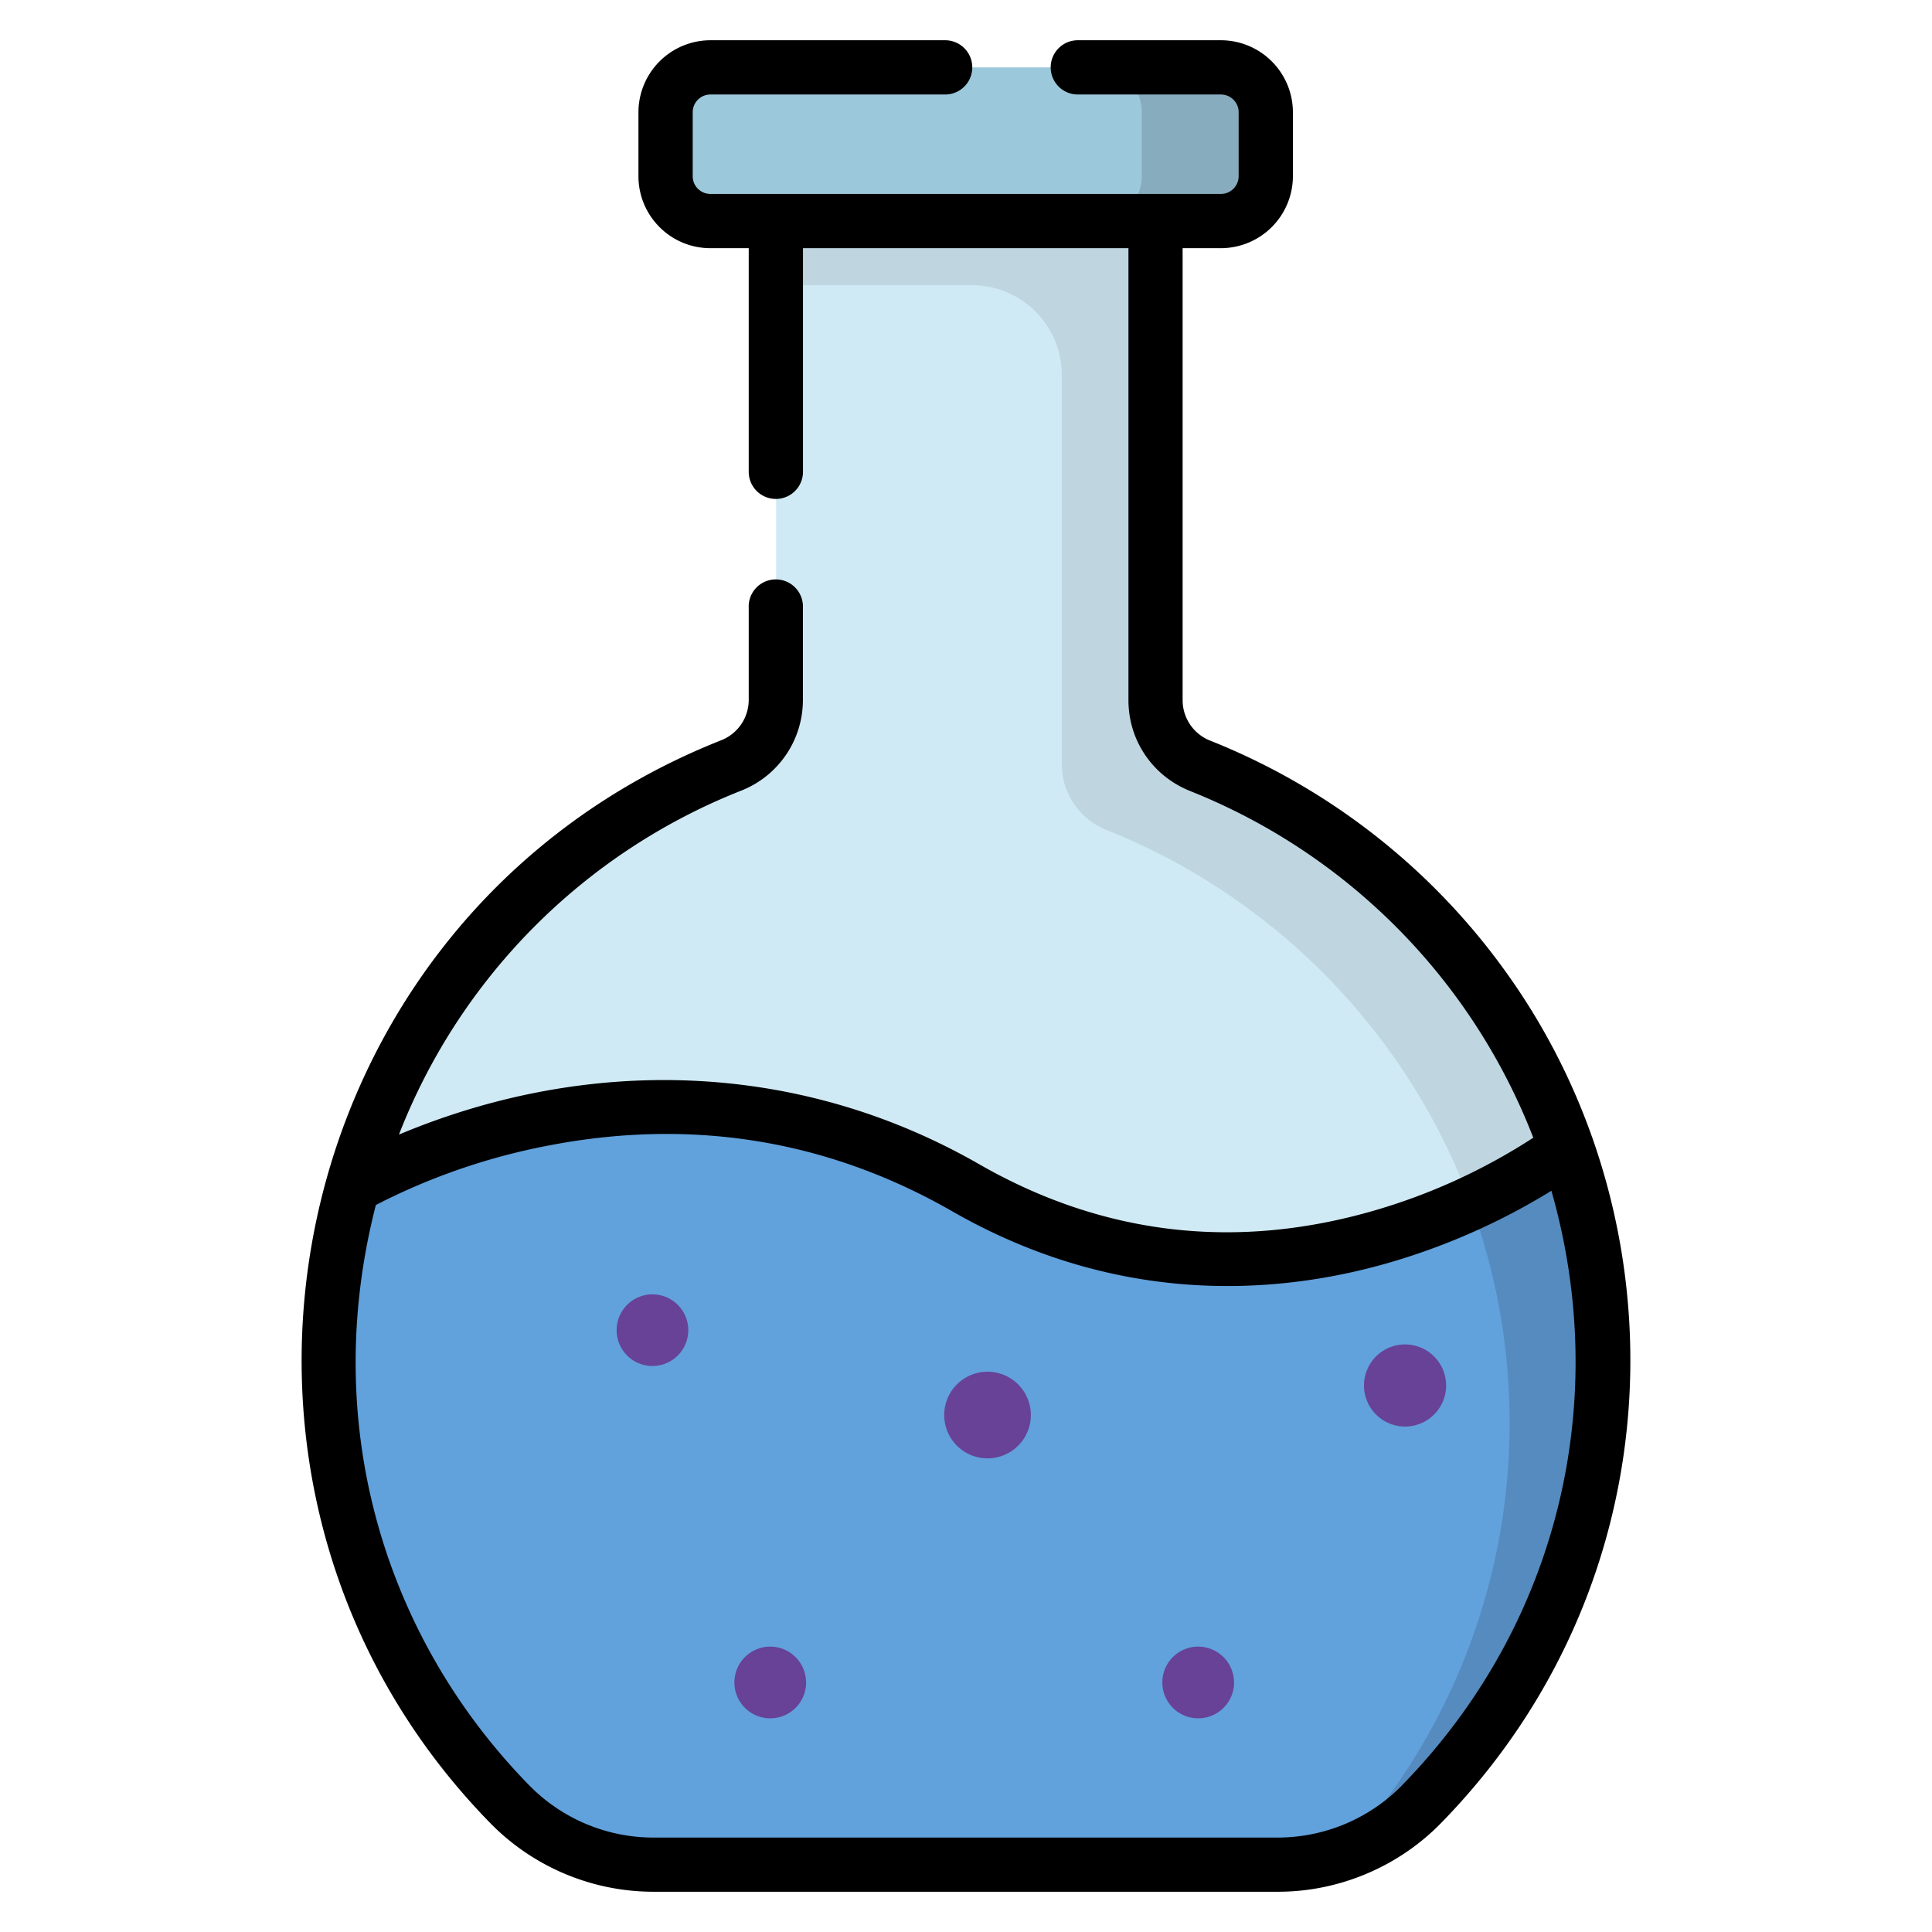 <svg width="24" height="24" fill="none" xmlns="http://www.w3.org/2000/svg">
  <defs/>
  <path d="M15.17 2.746H8.83a.558.558 0 01-.559-.558v-.793c0-.308.25-.558.558-.558h6.342c.308 0 .558.25.558.558v.793c0 .308-.25.558-.558.558z" fill="#9CC8DB"/>
  <path d="M15.17.837h-1.544c.308 0 .558.25.558.558v.793c0 .308-.25.558-.558.558h1.544c.308 0 .558-.25.558-.558v-.793a.558.558 0 00-.558-.558z" fill="#87ACBD"/>
  <path d="M19.918 16.696c-.072-3.266-2.136-6.04-5.003-7.182a.879.879 0 01-.557-.815V2.746H9.641v5.949c0 .36-.222.682-.557.815a7.923 7.923 0 00-2.741 12.909 2.486 2.486 0 001.775.744h7.763c.67 0 1.312-.27 1.781-.75a7.895 7.895 0 002.256-5.717z" fill="#D0EAF5"/>
  <path d="M19.919 16.696c-.073-3.266-2.137-6.04-5.004-7.182a.879.879 0 01-.557-.815V2.746H9.642v.797h2.43c.618 0 1.118.5 1.118 1.118v4.835c0 .36.222.682.557.815 2.867 1.143 4.93 3.916 5.004 7.182a7.893 7.893 0 01-2.094 5.545 2.495 2.495 0 001.006-.625 7.895 7.895 0 002.256-5.717z" fill="#BFD6E0"/>
  <path d="M12 14.754c-3.934-2.255-7.633 0-7.633 0a7.93 7.93 0 00-.288 2.122c0 2.158.864 4.114 2.264 5.543a2.486 2.486 0 001.775.744h7.763c.67 0 1.312-.27 1.781-.75a7.895 7.895 0 002.256-5.718 7.853 7.853 0 00-.445-2.442s-3.54 2.757-7.473.501z" fill="#61A1DC"/>
  <path d="M19.919 16.696a9.02 9.02 0 00-.006-.157l-.002-.048-.006-.108-.003-.055-.008-.1-.005-.056c-.003-.033-.005-.067-.009-.1l-.006-.054-.011-.1-.007-.052a6.682 6.682 0 00-.013-.102l-.008-.05-.015-.103-.008-.047a7.339 7.339 0 00-.019-.106l-.008-.043a7.813 7.813 0 00-.021-.11l-.008-.038a6.819 6.819 0 00-.06-.264l-.007-.03-.03-.12-.008-.026a10.413 10.413 0 00-.034-.125l-.006-.02a8.428 8.428 0 00-.039-.13l-.004-.014a6.814 6.814 0 00-.044-.135l-.002-.008a6.381 6.381 0 00-.049-.142s-.448.35-1.204.697a7.85 7.85 0 01.482 2.543 7.892 7.892 0 01-2.094 5.545 2.35 2.35 0 00.137-.05l.005-.001c.137-.054.269-.12.394-.198l.01-.006c.035-.022.07-.046.105-.07l.03-.021a2.33 2.33 0 00.193-.155l.03-.027a2.38 2.38 0 00.102-.097 7.895 7.895 0 002.256-5.717z" fill="#558BBF"/>
  <g fill="#674297">
    <path d="M17.964 17.211a.51.51 0 11-1.02 0 .51.51 0 011.02 0zM15.33 20.9a.445.445 0 11-.891 0 .445.445 0 01.89 0zM8.55 16.524a.445.445 0 11-.89 0 .445.445 0 01.89 0zM10.014 20.9a.445.445 0 11-.891 0 .445.445 0 01.89 0zM12.805 17.555a.538.538 0 11-1.075 0 .538.538 0 011.075 0z"/>
  </g>
  <path d="M18.735 12.114a8.296 8.296 0 00-3.7-2.913.54.54 0 01-.344-.502V3.083h.476a.896.896 0 00.894-.895v-.793A.896.896 0 0015.167.5h-1.778a.337.337 0 100 .674h1.778c.122 0 .22.099.22.22v.794c0 .122-.098.221-.22.221H8.825c-.122 0-.22-.099-.22-.22v-.794c0-.122.098-.221.22-.221h2.916a.337.337 0 100-.674H8.825a.896.896 0 00-.894.895v.793c0 .494.4.895.894.895h.476v2.778a.337.337 0 10.674 0V3.083h4.043v5.616c0 .5.301.942.768 1.128a7.584 7.584 0 014.261 4.306 7.408 7.408 0 01-1.959.9c-1.727.505-3.384.313-4.925-.571-2.263-1.298-4.874-1.347-7.207-.368a7.528 7.528 0 014.248-4.271 1.21 1.21 0 00.77-1.129V7.553a.337.337 0 10-.673 0v1.141a.54.54 0 01-.345.503c-5.498 2.178-6.96 9.272-2.858 13.458a2.84 2.84 0 002.017.845h7.762c.756 0 1.493-.31 2.022-.851 2.919-2.984 3.035-7.439.836-10.535zm-1.317 10.063a2.168 2.168 0 01-1.54.65H8.114a2.161 2.161 0 01-1.535-.644c-1.781-1.817-2.618-4.46-1.91-7.214a7.907 7.907 0 012.125-.735c1.789-.35 3.482-.077 5.033.812 2.136 1.225 4.156 1.017 5.475.626a8.196 8.196 0 001.97-.88c.747 2.611.091 5.395-1.855 7.385z" fill="#000"/>
</svg>
